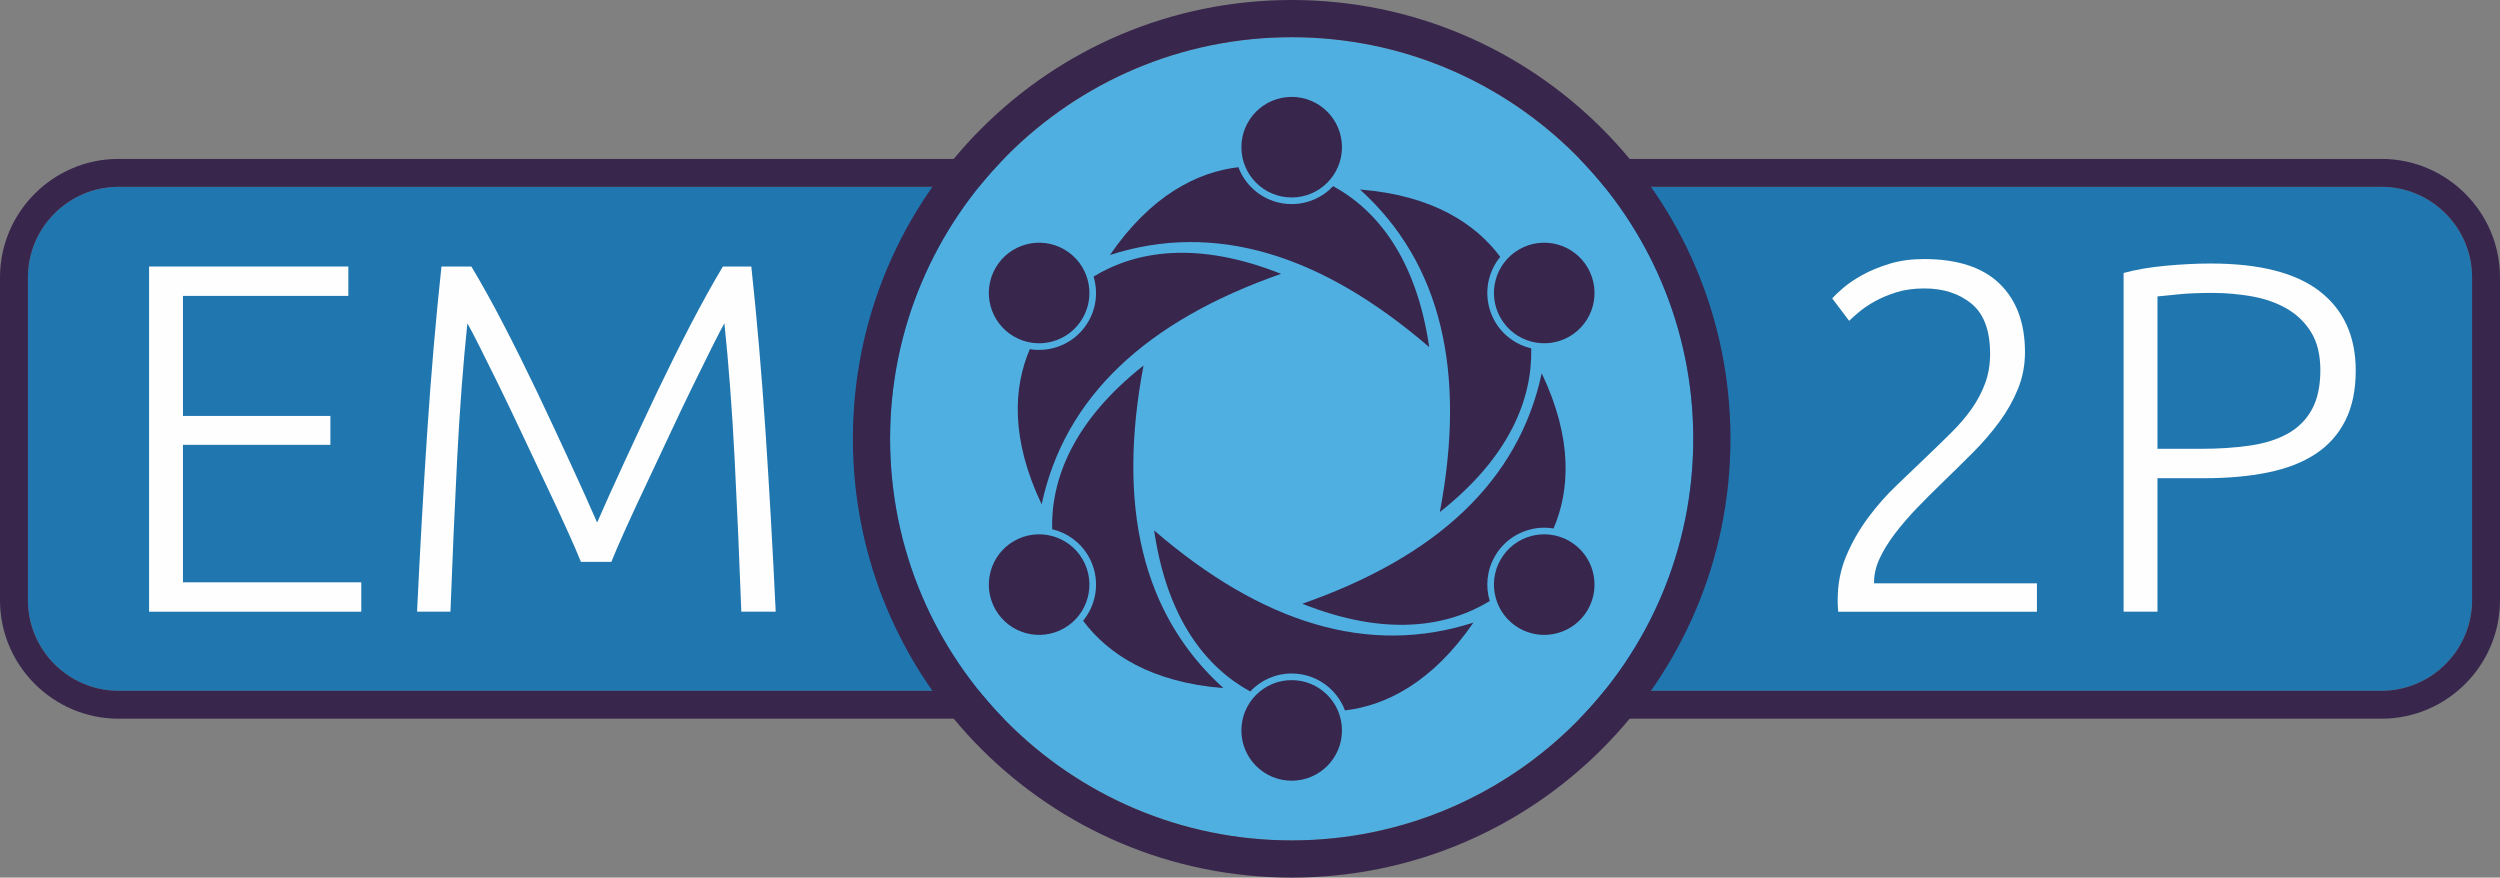 <?xml version="1.0" encoding="UTF-8"?>
<!DOCTYPE svg PUBLIC "-//W3C//DTD SVG 1.1//EN" "http://www.w3.org/Graphics/SVG/1.1/DTD/svg11.dtd">
<!-- Creator: CorelDRAW 2018 (64-Bit) -->
<svg xmlns="http://www.w3.org/2000/svg" xml:space="preserve" width="268.801mm" height="94.36mm" version="1.1" style="shape-rendering:geometricPrecision; text-rendering:geometricPrecision; image-rendering:optimizeQuality; fill-rule:evenodd; clip-rule:evenodd"
viewBox="0 0 71965.41 25262.74"
 xmlns:xlink="http://www.w3.org/1999/xlink">
 <rect x="0" y="0" width="71965.41" height="25262.74" fill="#808080" stroke="none"/>
 <defs>
  <style type="text/css">
   <![CDATA[
    .fil3 {fill:#50AFE1}
    .fil1 {fill:#38264C}
    .fil0 {fill:#2077B0}
    .fil2 {fill:#FEFEFE;fill-rule:nonzero}
   ]]>
  </style>
 </defs>
 <g id="Layer_x0020_1">
  <g id="_1832235664">
   <g>
    <path class="fil0" d="M68555.45 5377.73l-65145.55 0c-1433.71,0 -2606.73,1173.02 -2606.73,2606.75l0 9293.75c0,1433.73 1173.02,2606.75 2606.73,2606.75l65145.55 0c1433.76,0 2606.78,-1173.02 2606.78,-2606.75l0 -9293.75c0,-1433.73 -1173.02,-2606.75 -2606.78,-2606.75z"/>
    <path id="1" class="fil1" d="M68555.45 5377.73l-65145.55 0c-1433.71,0 -2606.73,1173.02 -2606.73,2606.75l0 9293.75c0,1433.73 1173.02,2606.75 2606.73,2606.75l65145.55 0c1433.76,0 2606.78,-1173.02 2606.78,-2606.75l0 -9293.75c0,-1433.73 -1173.02,-2606.75 -2606.78,-2606.75zm-65145.55 -803.18l65145.55 0c938.57,0 1791.28,383.39 2408.93,1001.03 617.62,617.62 1001.03,1470.33 1001.03,2408.9l0 9293.75c0,938.57 -383.41,1791.28 -1001.03,2408.9 -617.65,617.65 -1470.36,1001.03 -2408.93,1001.03l-65145.55 0c-938.57,0 -1791.26,-383.41 -2408.88,-1001.03 -617.65,-617.65 -1001.03,-1470.33 -1001.03,-2408.9l0 -9293.75c0,-938.57 383.39,-1791.26 1001.03,-2408.9 617.62,-617.62 1470.3,-1001.03 2408.88,-1001.03z"/>
   </g>
   <polygon class="fil2" points="4291.4,17608.58 4291.4,7671.86 10026.89,7671.86 10026.89,8517.85 5266.43,8517.85 5266.43,11973.48 9510.69,11973.48 9510.69,12805.12 5266.43,12805.12 5266.43,16762.59 10399.7,16762.59 10399.7,17608.58 "/>
   <path id="1" class="fil2" d="M16723.07 16174.71c-95.61,-238.97 -231.82,-554.44 -411.04,-946.36 -176.86,-391.93 -375.22,-819.7 -597.46,-1283.3 -219.86,-463.62 -446.89,-941.6 -676.31,-1433.87 -231.8,-492.3 -451.68,-953.54 -661.98,-1383.69 -212.68,-430.16 -399.07,-807.76 -561.58,-1132.75 -164.89,-325.02 -284.38,-554.44 -360.87,-688.27 -124.25,1194.89 -222.24,2492.54 -293.94,3892.97 -71.7,1400.4 -136.22,2870.12 -193.57,4409.15l-960.69 0c86.02,-1806.68 184.01,-3536.89 293.94,-5190.61 109.93,-1653.72 246.15,-3235.75 408.66,-4746.11l860.31 0c286.76,477.97 595.05,1030 920.07,1656.13 324.99,626.11 647.63,1276.15 970.24,1950.04 320.23,673.92 630.9,1338.29 932.01,1993.09 303.5,654.81 568.76,1245.07 798.2,1770.83 229.42,-525.76 494.68,-1116.02 798.18,-1770.83 301.11,-654.81 611.78,-1319.17 932.01,-1993.09 322.64,-673.9 645.25,-1323.94 970.24,-1950.04 327.4,-626.13 633.31,-1178.16 920.07,-1656.13l817.32 0c162.51,1510.36 298.73,3092.38 408.66,4746.11 109.93,1653.72 207.89,3383.94 293.94,5190.61l-989.39 0c-57.35,-1539.03 -121.87,-3008.74 -193.57,-4409.15 -71.7,-1400.43 -169.66,-2698.07 -293.94,-3892.97 -76.46,133.84 -195.95,363.25 -358.46,688.27 -162.51,324.99 -348.93,702.6 -559.23,1132.75 -210.3,430.16 -430.16,891.4 -659.57,1383.69 -229.42,492.27 -454.07,970.24 -673.92,1433.87 -219.86,463.6 -418.19,891.37 -595.05,1283.3 -176.83,391.93 -313.05,707.39 -408.66,946.36l-874.64 0z"/>
   <g>
    <path class="fil3" d="M37182.51 1070.91c6384.68,0 11560.46,5175.78 11560.46,11560.46 0,6384.68 -5175.78,11560.46 -11560.46,11560.46 -6384.68,0 -11560.46,-5175.78 -11560.46,-11560.46 0,-6384.68 5175.78,-11560.46 11560.46,-11560.46z"/>
    <path id="1" class="fil1" d="M37182.51 0c3487.95,0 6645.79,1413.87 8931.65,3699.72 2285.85,2285.88 3699.72,5443.72 3699.72,8931.65 0,3487.95 -1413.87,6645.79 -3699.72,8931.65 -2285.85,2285.85 -5443.7,3699.72 -8931.65,3699.72 -3487.92,0 -6645.76,-1413.87 -8931.65,-3699.72 -2285.85,-2285.85 -3699.72,-5443.7 -3699.72,-8931.65 0,-3487.92 1413.87,-6645.76 3699.72,-8931.65 2285.88,-2285.85 5443.72,-3699.72 8931.65,-3699.72zm0 1070.91c6384.68,0 11560.46,5175.78 11560.46,11560.46 0,6384.68 -5175.78,11560.46 -11560.46,11560.46 -6384.68,0 -11560.46,-5175.78 -11560.46,-11560.46 0,-6384.68 5175.78,-11560.46 11560.46,-11560.46z"/>
   </g>
   <g>
    <path class="fil1" d="M41141.66 9992.33c-374.84,-2569.35 -1514.77,-3949.65 -2765.03,-4633.96 -298.84,318.06 -723.26,516.74 -1194.12,516.74 -702.14,0 -1301.05,-441.72 -1534.18,-1062.42 -1185.52,141.07 -2513.45,806.98 -3698.17,2528.58 3016.54,-973.62 6081.96,-26.37 9191.5,2651.06zm-3959.15 -7203.23c799.51,0 1447.63,648.11 1447.63,1447.63 0,799.51 -648.11,1447.63 -1447.63,1447.63 -799.49,0 -1447.63,-648.11 -1447.63,-1447.63 0,-799.51 648.14,-1447.63 1447.63,-1447.63z"/>
    <path class="fil1" d="M36876.61 7883.12c-2412.52,-960.04 -4177.88,-662.97 -5395.61,77.61 125.99,417.84 85.86,884.73 -149.55,1292.51 -351.1,608.09 -1033.11,905.88 -1687.19,797.43 -470.61,1097.23 -557.86,2580.22 340.74,4467 665.09,-3099.18 3018.14,-5280.33 6891.62,-6634.55zm-8217.75 -172.87c399.77,-692.4 1285.12,-929.63 1977.49,-529.89 692.4,399.77 929.63,1285.12 529.89,1977.49 -399.77,692.4 -1285.12,929.63 -1977.49,529.89 -692.4,-399.77 -929.63,-1285.12 -529.89,-1977.49z"/>
    <path class="fil1" d="M32917.46 10522.16c-2037.7,1609.28 -2663.11,3286.67 -2630.61,4711.57 424.88,99.78 809.15,367.99 1044.59,775.77 351.07,608.09 267.94,1347.6 -153.03,1859.85 714.94,956.19 1955.61,1773.24 4038.91,1938.43 -2351.42,-2125.57 -3063.82,-5253.96 -2299.86,-9285.61zm-4258.6 7030.33c-399.74,-692.37 -162.51,-1577.72 529.89,-1977.49 692.37,-399.74 1577.72,-162.51 1977.49,529.89 399.74,692.37 162.51,1577.72 -529.89,1977.49 -692.37,399.74 -1577.72,162.51 -1977.49,-529.89z"/>
    <path class="fil1" d="M33223.36 15270.41c374.84,2569.35 1514.77,3949.65 2765.03,4633.96 298.86,-318.06 723.26,-516.74 1194.12,-516.74 702.17,0 1301.05,441.72 1534.18,1062.42 1185.52,-141.07 2513.45,-806.98 3698.17,-2528.58 -3016.54,973.62 -6081.96,26.37 -9191.5,-2651.06zm3959.15 7203.23c-799.49,0 -1447.63,-648.11 -1447.63,-1447.63 0,-799.51 648.14,-1447.63 1447.63,-1447.63 799.51,0 1447.63,648.11 1447.63,1447.63 0,799.51 -648.11,1447.63 -1447.63,1447.63z"/>
    <path class="fil1" d="M37488.42 17379.62c2412.54,960.04 4177.88,663 5395.61,-77.61 -125.99,-417.84 -85.86,-884.73 149.58,-1292.51 351.07,-608.09 1033.08,-905.88 1687.16,-797.43 470.61,-1097.23 557.86,-2580.22 -340.71,-4467 -665.09,3099.18 -3018.17,5280.33 -6891.65,6634.55zm8217.75 172.87c-399.77,692.4 -1285.12,929.63 -1977.49,529.89 -692.4,-399.77 -929.63,-1285.12 -529.89,-1977.49 399.77,-692.4 1285.12,-929.63 1977.49,-529.89 692.4,399.77 929.63,1285.12 529.89,1977.49z"/>
    <path class="fil1" d="M41447.57 14740.58c2037.7,-1609.28 2663.11,-3286.67 2630.61,-4711.57 -424.86,-99.78 -809.15,-367.99 -1044.56,-775.77 -351.1,-608.09 -267.97,-1347.6 153.01,-1859.85 -714.94,-956.19 -1955.61,-1773.24 -4038.91,-1938.43 2351.42,2125.59 3063.82,5253.96 2299.86,9285.61zm4258.6 -7030.33c399.74,692.37 162.51,1577.72 -529.89,1977.49 -692.37,399.74 -1577.72,162.51 -1977.49,-529.89 -399.74,-692.37 -162.51,-1577.72 529.89,-1977.49 692.37,-399.74 1577.72,-162.51 1977.49,529.89z"/>
   </g>
   <path class="fil2" d="M58291.38 10138.13c0,372.78 -66.91,724.09 -200.74,1053.88 -133.81,329.79 -313.05,647.63 -537.7,953.51 -224.62,305.91 -480.33,602.23 -767.12,889.01 -286.76,286.76 -578.32,573.55 -874.64,860.31 -248.56,238.97 -489.91,480.36 -724.12,724.09 -234.18,243.77 -444.48,487.53 -630.9,731.3 -186.39,243.74 -334.58,482.71 -444.51,716.92 -109.93,234.21 -164.89,466.01 -164.89,695.42l0 28.67 4688.76 0 0 817.32 -5721.14 0c0,-19.12 -2.38,-54.96 -7.18,-107.55 -4.77,-52.58 -7.15,-131.43 -7.15,-236.59 0,-449.27 81.26,-867.49 243.74,-1254.62 162.51,-387.16 370.43,-752.8 623.75,-1096.91 253.3,-344.14 535.29,-664.36 845.96,-958.3 310.67,-296.35 609.4,-580.73 896.19,-857.93 238.97,-227.03 466.01,-449.3 681.07,-664.36 215.09,-212.68 403.87,-434.95 566.38,-664.36 162.51,-231.8 291.55,-475.56 387.16,-733.65 95.58,-258.12 143.37,-542.5 143.37,-848.37 0,-671.54 -179.22,-1151.87 -537.7,-1445.83 -358.46,-291.55 -810.12,-437.33 -1354.99,-437.33 -305.88,0 -578.32,38.26 -817.32,114.72 -238.97,76.46 -446.86,164.89 -623.72,265.26 -176.83,100.37 -327.4,203.12 -451.66,308.29 -124.28,105.14 -215.09,186.39 -272.44,243.77l-487.53 -645.25c57.37,-66.91 160.13,-164.89 308.29,-293.94 148.16,-129.04 334.58,-255.71 559.2,-379.99 224.65,-124.28 485.15,-231.8 781.47,-322.61 296.35,-90.81 626.13,-136.22 989.36,-136.22 965.48,0 1691.98,236.59 2179.49,709.77 487.53,473.15 731.27,1130.34 731.27,1971.57z"/>
   <path id="1" class="fil2" d="M63639.71 7585.84c1405.19,0 2451.93,267.65 3140.17,802.97 688.27,535.32 1032.38,1295.26 1032.38,2279.86 0,563.97 -100.37,1044.32 -301.11,1441.04 -200.74,396.69 -487.5,716.92 -860.31,960.69 -372.81,243.74 -829.26,420.6 -1369.34,530.53 -540.09,109.93 -1149.49,164.89 -1828.18,164.89l-1347.85 0 0 3842.77 -975.04 0 0 -9750.3c344.14,-95.61 748,-164.89 1211.63,-207.92 463.62,-43.02 896.16,-64.52 1297.65,-64.52zm43.02 845.99c-363.25,0 -671.54,11.94 -924.84,35.82 -253.32,23.91 -470.8,45.41 -652.42,64.55l0 4387.62 1233.12 0c525.76,0 1001.33,-31.06 1426.72,-93.2 425.36,-62.14 788.62,-176.83 1089.73,-344.14 301.11,-167.28 532.91,-399.07 695.42,-695.42 162.51,-296.32 243.77,-673.92 243.77,-1132.75 0,-439.72 -88.43,-802.97 -265.26,-1089.73 -176.86,-286.79 -411.04,-513.82 -702.6,-681.1 -291.55,-167.28 -623.72,-284.38 -996.53,-351.28 -372.81,-66.93 -755.18,-100.37 -1147.1,-100.37z"/>
  </g>
 </g>
</svg>

